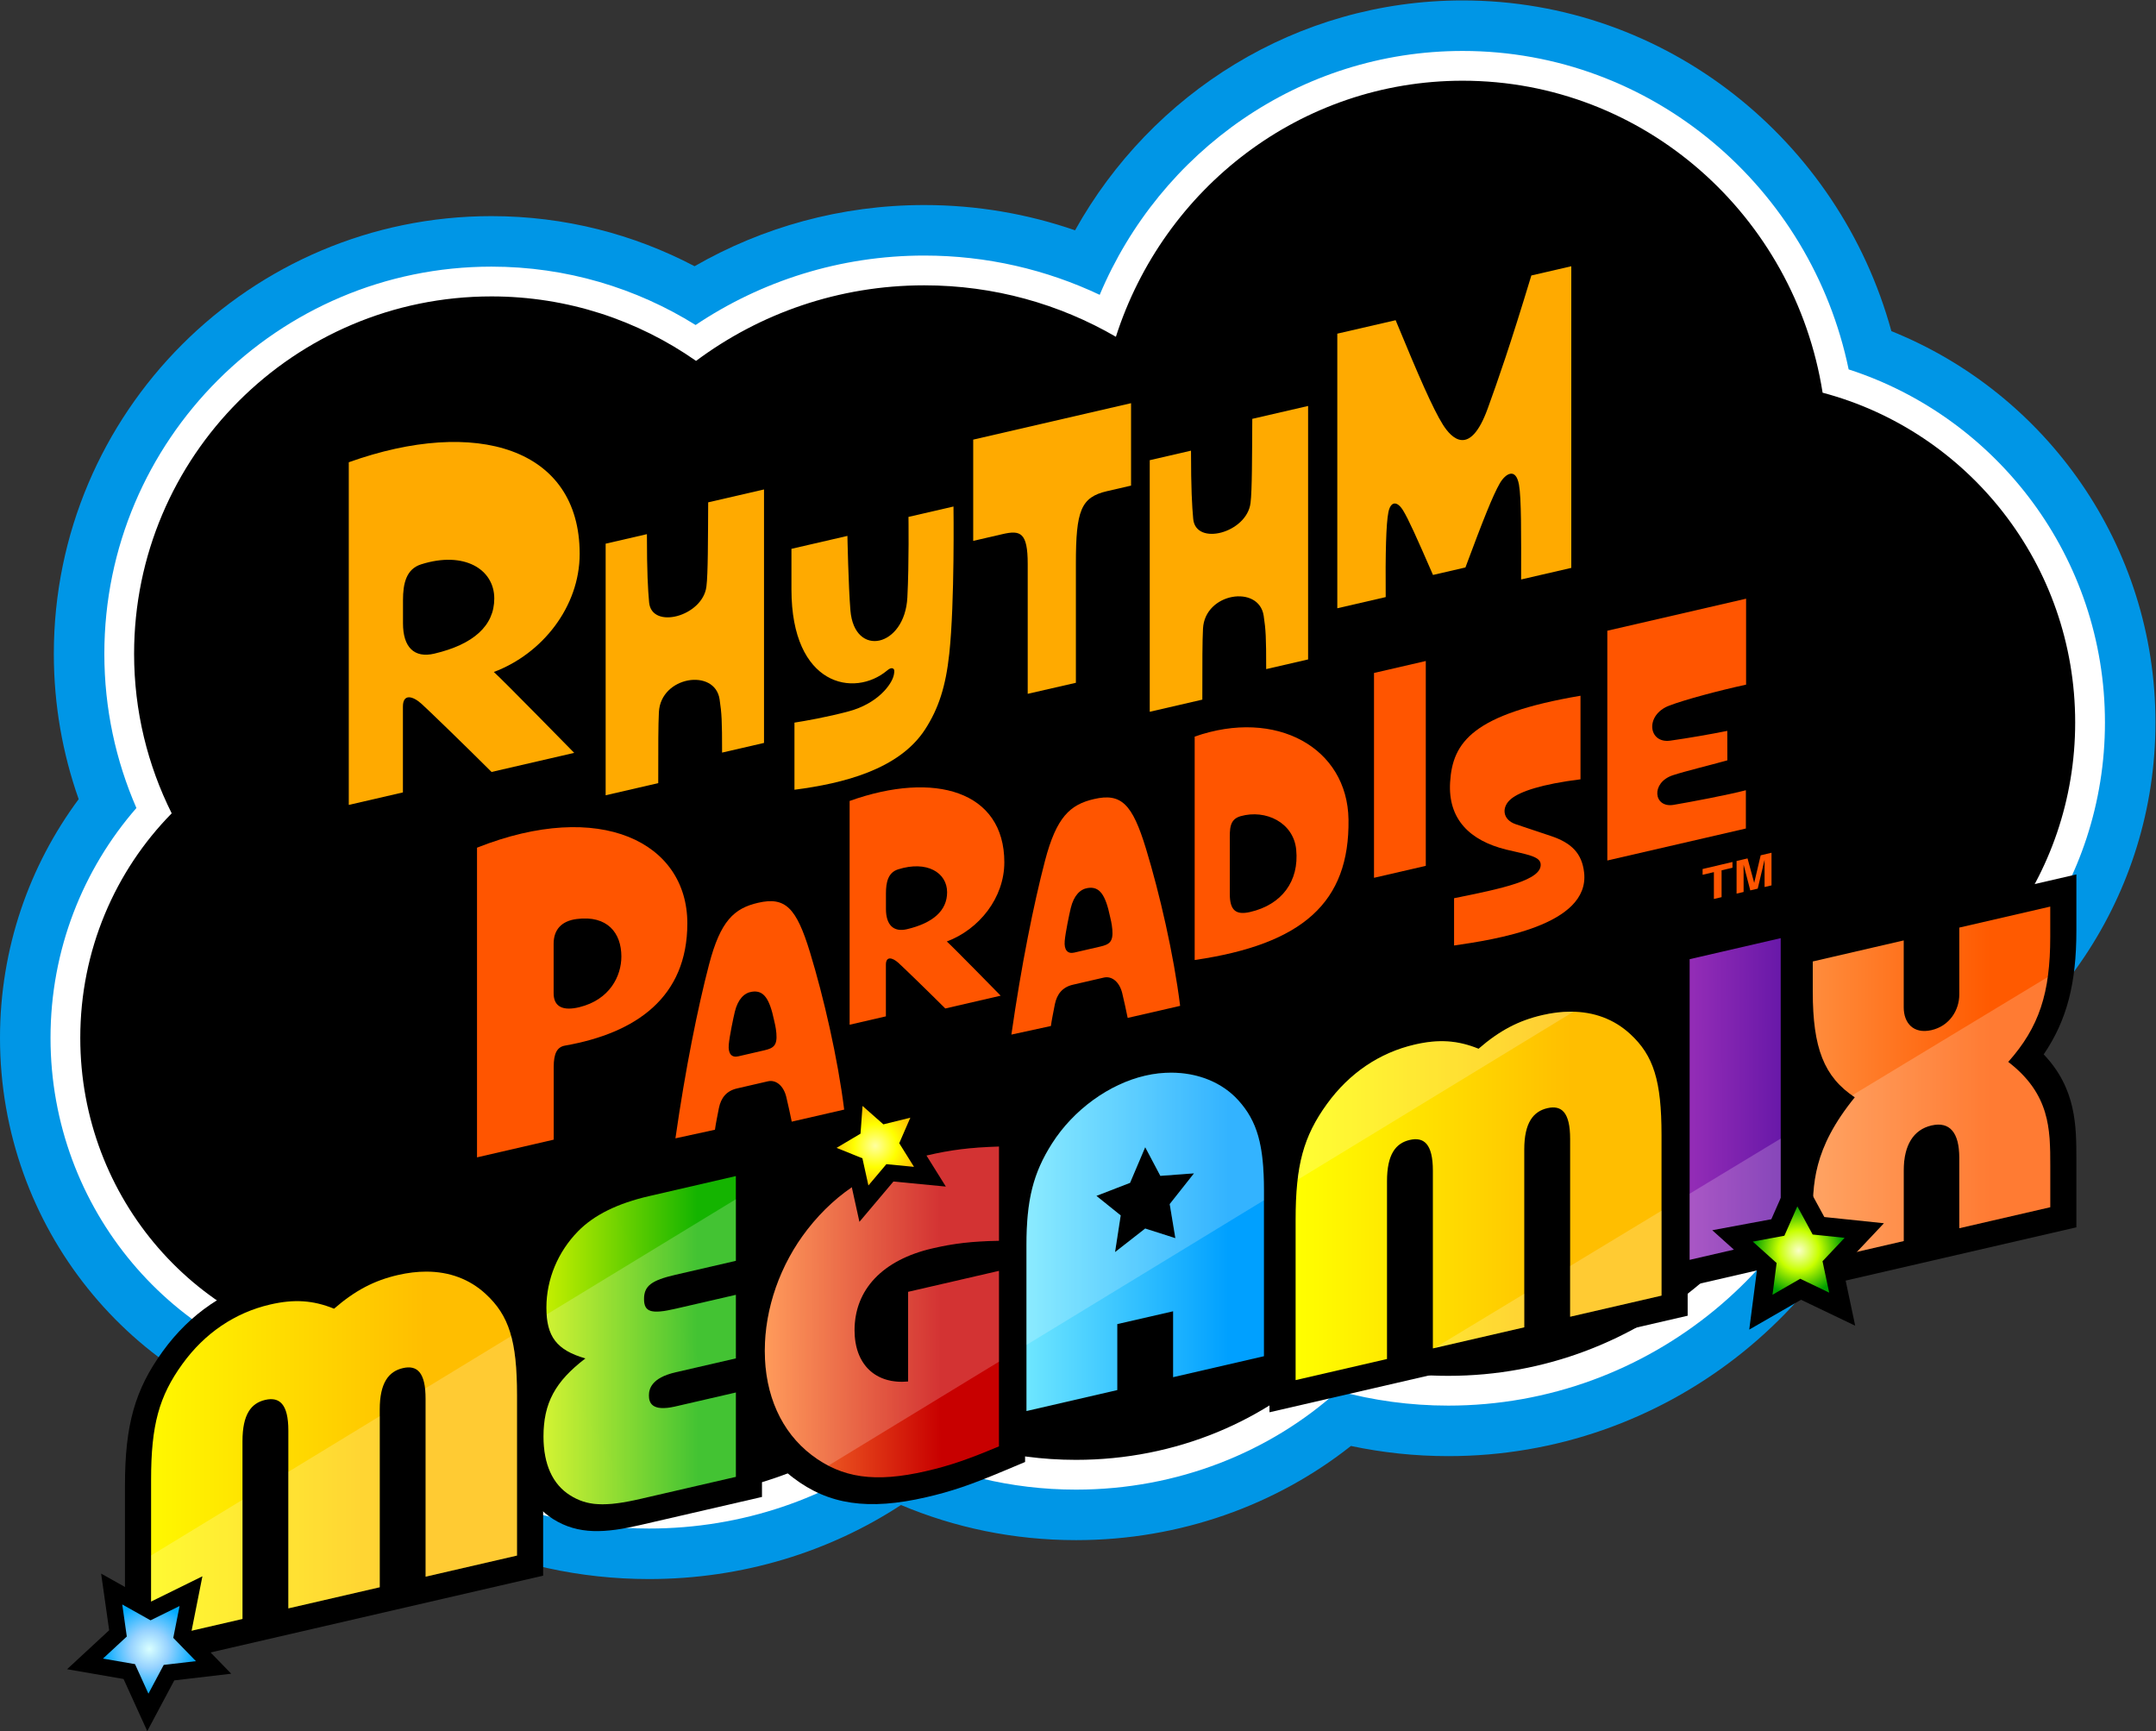 <?xml version="1.0" encoding="UTF-8" standalone="no"?>
<!-- Created with Inkscape (http://www.inkscape.org/) -->

<svg
   version="1.1"
   id="svg2"
   width="666.667"
   height="535.236"
   viewBox="0 0 666.667 535.236"
   sodipodi:docname="Rhythm Paradise Megamix Logo (Spain Trailer Version).ai"
   xmlns:inkscape="http://www.inkscape.org/namespaces/inkscape"
   xmlns:sodipodi="http://sodipodi.sourceforge.net/DTD/sodipodi-0.dtd"
   xmlns="http://www.w3.org/2000/svg"
   xmlns:svg="http://www.w3.org/2000/svg">
  <rect x="0" y="0" width="666.667" height="535.236" fill="#333333" stroke="none"/>
  <defs
     id="defs6">
    <clipPath
       clipPathUnits="userSpaceOnUse"
       id="clipPath16">
      <path
         d="M 0,401.427 H 500 V 0 H 0 Z"
         id="path14" />
    </clipPath>
    <linearGradient
       x1="0"
       y1="0"
       x2="1"
       y2="0"
       gradientUnits="userSpaceOnUse"
       gradientTransform="matrix(55.105,-2e-7,-0.017,-55.105,420.498,150.022)"
       spreadMethod="pad"
       id="linearGradient52">
      <stop
         style="stop-opacity:1;stop-color:#ff8c3c"
         offset="0"
         id="stop46" />
      <stop
         style="stop-opacity:1;stop-color:#ff5a00"
         offset="0.75"
         id="stop48" />
      <stop
         style="stop-opacity:1;stop-color:#ff5a00"
         offset="1"
         id="stop50" />
    </linearGradient>
    <clipPath
       clipPathUnits="userSpaceOnUse"
       id="clipPath62">
      <path
         d="M 0,401.427 H 500 V 0 H 0 Z"
         id="path60" />
    </clipPath>
    <clipPath
       clipPathUnits="userSpaceOnUse"
       id="clipPath70">
      <path
         d="M 62.218,206.828 H 554.636 V -125.996 H 62.218 Z"
         id="path68" />
    </clipPath>
    <clipPath
       clipPathUnits="userSpaceOnUse"
       id="clipPath74">
      <path
         d="m 420.507,108.798 v 9.629 c -0.026,8.362 -0.014,16.559 9.751,28.579 -7.153,4.732 -9.751,11.432 -9.751,24.503 v 7.009 l 21.098,4.882 v -15.53 c 0,-3.611 2.247,-6.247 6.444,-5.278 4.197,0.969 6.444,4.642 6.444,8.254 l 0.003,15.53 21.098,4.871 v -7.02 c 0,-13.071 -2.598,-20.971 -9.751,-29.006 9.752,-7.501 9.751,-15.708 9.751,-24.076 v -9.629 l -21.098,-4.871 v 16.384 c 0,5.843 -2.25,8.422 -6.447,7.453 -4.197,-0.968 -6.444,-4.586 -6.444,-10.429 v -16.384 z"
         id="path72" />
    </clipPath>
    <linearGradient
       x1="0"
       y1="0"
       x2="1"
       y2="0"
       gradientUnits="userSpaceOnUse"
       gradientTransform="matrix(36.482,8.423,0.081,-38.348,381.185,141.697)"
       spreadMethod="pad"
       id="linearGradient108">
      <stop
         style="stop-opacity:1;stop-color:#aa37be"
         offset="0"
         id="stop104" />
      <stop
         style="stop-opacity:1;stop-color:#5f14a5"
         offset="1"
         id="stop106" />
    </linearGradient>
    <clipPath
       clipPathUnits="userSpaceOnUse"
       id="clipPath118">
      <path
         d="M 0,401.427 H 500 V 0 H 0 Z"
         id="path116" />
    </clipPath>
    <clipPath
       clipPathUnits="userSpaceOnUse"
       id="clipPath126">
      <path
         d="M 62.218,206.828 H 554.636 V -125.996 H 62.218 Z"
         id="path124" />
    </clipPath>
    <clipPath
       clipPathUnits="userSpaceOnUse"
       id="clipPath130">
      <path
         d="m 391.947,179.049 21.124,4.877 v -69.735 l -21.124,-4.877 z"
         id="path128" />
    </clipPath>
    <linearGradient
       x1="0"
       y1="0"
       x2="1"
       y2="0"
       gradientUnits="userSpaceOnUse"
       gradientTransform="matrix(85.014,19.627,5.08e-5,-85.014,300.546,117.146)"
       spreadMethod="pad"
       id="linearGradient166">
      <stop
         style="stop-opacity:1;stop-color:#ffff00"
         offset="0"
         id="stop160" />
      <stop
         style="stop-opacity:1;stop-color:#ffbe00"
         offset="0.75"
         id="stop162" />
      <stop
         style="stop-opacity:1;stop-color:#ffbe00"
         offset="1"
         id="stop164" />
    </linearGradient>
    <clipPath
       clipPathUnits="userSpaceOnUse"
       id="clipPath176">
      <path
         d="M 0,401.427 H 500 V 0 H 0 Z"
         id="path174" />
    </clipPath>
    <clipPath
       clipPathUnits="userSpaceOnUse"
       id="clipPath184">
      <path
         d="M -16.948,292.322 H 554.636 V -125.996 H -16.948 Z"
         id="path182" />
    </clipPath>
    <clipPath
       clipPathUnits="userSpaceOnUse"
       id="clipPath188">
      <path
         d="m 378.142,161.709 c -5.179,4.758 -12.168,6.264 -20.352,4.374 -5.496,-1.269 -9.919,-3.566 -14.808,-7.813 -4.888,1.99 -9.285,2.251 -14.807,0.976 -8.16,-1.884 -15.173,-6.622 -20.352,-13.772 -5.447,-7.52 -7.282,-14.222 -7.282,-26.85 V 81.415 l 21.201,4.894 v 41.239 c 0,6.214 2.003,8.815 5.275,9.57 3.272,0.755 5.365,-0.899 5.365,-7.114 V 88.766 l 21.201,4.894 v 41.239 c 0,6.214 2.093,8.835 5.365,9.591 3.272,0.755 5.275,-0.92 5.275,-7.135 V 96.117 l 21.201,4.894 v 37.209 c 0,12.629 -1.835,18.484 -7.282,23.489"
         id="path186" />
    </clipPath>
    <linearGradient
       x1="0"
       y1="0"
       x2="1"
       y2="0"
       gradientUnits="userSpaceOnUse"
       gradientTransform="matrix(55.088,12.718,0,-55.088,238.108,109.954)"
       spreadMethod="pad"
       id="linearGradient228">
      <stop
         style="stop-opacity:1;stop-color:#6ee6ff"
         offset="0"
         id="stop222" />
      <stop
         style="stop-opacity:1;stop-color:#00a0ff"
         offset="0.85"
         id="stop224" />
      <stop
         style="stop-opacity:1;stop-color:#00a0ff"
         offset="1"
         id="stop226" />
    </linearGradient>
    <clipPath
       clipPathUnits="userSpaceOnUse"
       id="clipPath238">
      <path
         d="M 0,401.427 H 500 V 0 H 0 Z"
         id="path236" />
    </clipPath>
    <clipPath
       clipPathUnits="userSpaceOnUse"
       id="clipPath246">
      <path
         d="M -16.948,292.322 H 476.123 V -48.701 H -16.948 Z"
         id="path244" />
    </clipPath>
    <clipPath
       clipPathUnits="userSpaceOnUse"
       id="clipPath250">
      <path
         d="m 272.648,114.337 -6.996,2.238 -6.997,-5.468 1.311,8.512 -5.636,4.526 7.808,3.024 3.514,8.265 3.513,-6.643 7.808,0.582 -5.636,-7.129 z m 14.622,31.958 c -4.984,5.526 -13.256,7.663 -21.618,5.733 -8.363,-1.931 -16.622,-7.894 -21.601,-15.711 -4.363,-6.851 -5.943,-13.071 -5.943,-23.648 v -38.43 l 21.073,4.865 v 15.304 l 12.942,2.969 V 82.092 l 21.072,4.865 v 38.43 c 0,10.577 -1.569,16.078 -5.925,20.908"
         id="path248" />
    </clipPath>
    <linearGradient
       x1="0"
       y1="0"
       x2="1"
       y2="0"
       gradientUnits="userSpaceOnUse"
       gradientTransform="matrix(54.389,12.557,0.12,-57.171,177.411,88.253)"
       spreadMethod="pad"
       id="linearGradient286">
      <stop
         style="stop-opacity:1;stop-color:#ff8232"
         offset="0"
         id="stop280" />
      <stop
         style="stop-opacity:1;stop-color:#c80000"
         offset="0.75"
         id="stop282" />
      <stop
         style="stop-opacity:1;stop-color:#c80000"
         offset="1"
         id="stop284" />
    </linearGradient>
    <clipPath
       clipPathUnits="userSpaceOnUse"
       id="clipPath296">
      <path
         d="M 0,401.427 H 500 V 0 H 0 Z"
         id="path294" />
    </clipPath>
    <clipPath
       clipPathUnits="userSpaceOnUse"
       id="clipPath304">
      <path
         d="M -16.948,292.322 H 476.123 V -48.701 H -16.948 Z"
         id="path302" />
    </clipPath>
    <clipPath
       clipPathUnits="userSpaceOnUse"
       id="clipPath308">
      <path
         d="m 231.727,66.045 c -7.05,-2.961 -11.235,-4.434 -16.905,-5.743 -11.843,-2.734 -19.527,-1.612 -26.553,3.748 -6.997,5.339 -10.858,13.889 -10.858,24.157 0,9.829 3.556,20.041 9.932,28.203 6.952,8.901 15.794,14.37 27.814,17.145 5.273,1.217 9.7,1.822 16.57,2.03 v -21.851 c -6.459,-0.13 -10.488,-0.623 -15.438,-1.766 -11.527,-2.661 -18.063,-9.528 -18.063,-18.994 0,-7.957 4.889,-12.581 12.428,-11.884 v 20.796 l 21.073,4.865 z"
         id="path306" />
    </clipPath>
    <linearGradient
       x1="0"
       y1="0"
       x2="1"
       y2="0"
       gradientUnits="userSpaceOnUse"
       gradientTransform="matrix(44.721,10.325,0.099,-47.009,126.048,83.55)"
       spreadMethod="pad"
       id="linearGradient344">
      <stop
         style="stop-opacity:1;stop-color:#c8f000"
         offset="0"
         id="stop338" />
      <stop
         style="stop-opacity:1;stop-color:#14b400"
         offset="0.8"
         id="stop340" />
      <stop
         style="stop-opacity:1;stop-color:#14b400"
         offset="1"
         id="stop342" />
    </linearGradient>
    <clipPath
       clipPathUnits="userSpaceOnUse"
       id="clipPath354">
      <path
         d="M 0,401.427 H 500 V 0 H 0 Z"
         id="path352" />
    </clipPath>
    <clipPath
       clipPathUnits="userSpaceOnUse"
       id="clipPath362">
      <path
         d="M -16.948,292.322 H 476.123 V -48.701 H -16.948 Z"
         id="path360" />
    </clipPath>
    <clipPath
       clipPathUnits="userSpaceOnUse"
       id="clipPath366">
      <path
         d="m 148.542,53.861 c -8.259,-1.906 -12.358,-1.633 -16.287,0.832 -4.101,2.573 -6.175,7.254 -6.175,13.635 0,7.719 2.676,12.737 9.726,18.117 -6.664,1.927 -9.057,5.04 -9.057,11.807 0,6.587 2.689,12.929 7.333,17.678 3.664,3.747 9.134,6.487 16.596,8.188 l 20.018,4.621 v -19.657 l -14.049,-3.243 c -5.558,-1.283 -7.256,-2.584 -7.256,-5.62 0,-3.037 1.698,-3.553 7.256,-2.27 l 14.049,3.243 -0.001,-14.737 -14.048,-3.243 c -5.558,-1.283 -6.124,-3.89 -6.124,-5.357 0,-1.569 0.566,-3.845 6.124,-2.562 l 14.049,3.244 V 58.976 Z"
         id="path364" />
    </clipPath>
    <linearGradient
       x1="0"
       y1="0"
       x2="1"
       y2="0"
       gradientUnits="userSpaceOnUse"
       gradientTransform="matrix(94.7,21.863,5.66e-5,-94.7,27.308,55.064)"
       spreadMethod="pad"
       id="linearGradient402">
      <stop
         style="stop-opacity:1;stop-color:#ffff00"
         offset="0"
         id="stop396" />
      <stop
         style="stop-opacity:1;stop-color:#ffbe00"
         offset="0.75"
         id="stop398" />
      <stop
         style="stop-opacity:1;stop-color:#ffbe00"
         offset="1"
         id="stop400" />
    </linearGradient>
    <clipPath
       clipPathUnits="userSpaceOnUse"
       id="clipPath412">
      <path
         d="M 0,401.427 H 500 V 0 H 0 Z"
         id="path410" />
    </clipPath>
    <clipPath
       clipPathUnits="userSpaceOnUse"
       id="clipPath420">
      <path
         d="M -16.948,292.322 H 476.123 V -48.701 H -16.948 Z"
         id="path418" />
    </clipPath>
    <clipPath
       clipPathUnits="userSpaceOnUse"
       id="clipPath424">
      <path
         d="m 112.649,101.415 c -5.179,4.758 -12.168,6.264 -20.352,4.374 -5.496,-1.269 -9.919,-3.566 -14.808,-7.813 -4.888,1.99 -9.285,2.251 -14.807,0.976 C 54.522,97.068 47.508,92.33 42.329,85.18 36.882,77.661 35.048,70.958 35.048,58.33 V 21.121 l 21.201,4.895 v 41.238 c 0,6.215 2.003,8.815 5.275,9.57 3.271,0.755 5.364,-0.899 5.364,-7.114 V 28.472 l 21.202,4.895 v 41.238 c 0,6.215 2.093,8.836 5.365,9.591 3.271,0.755 5.274,-0.92 5.274,-7.135 V 35.823 l 21.202,4.895 v 37.209 c 0,12.628 -1.835,18.483 -7.282,23.488"
         id="path422" />
    </clipPath>
    <radialGradient
       fx="0"
       fy="0"
       cx="0"
       cy="0"
       r="1"
       gradientUnits="userSpaceOnUse"
       gradientTransform="matrix(10.455,0,0,-10.455,417.239,111.469)"
       spreadMethod="pad"
       id="radialGradient460">
      <stop
         style="stop-opacity:1;stop-color:#faffc8"
         offset="0"
         id="stop454" />
      <stop
         style="stop-opacity:1;stop-color:#c8ff00"
         offset="0.45"
         id="stop456" />
      <stop
         style="stop-opacity:1;stop-color:#00a000"
         offset="1"
         id="stop458" />
    </radialGradient>
    <clipPath
       clipPathUnits="userSpaceOnUse"
       id="clipPath470">
      <path
         d="M 0,401.427 H 500 V 0 H 0 Z"
         id="path468" />
    </clipPath>
    <radialGradient
       fx="0"
       fy="0"
       cx="0"
       cy="0"
       r="1"
       gradientUnits="userSpaceOnUse"
       gradientTransform="matrix(9.104,0,0,-9.104,203.038,135.761)"
       spreadMethod="pad"
       id="radialGradient494">
      <stop
         style="stop-opacity:1;stop-color:#ffffa0"
         offset="0"
         id="stop488" />
      <stop
         style="stop-opacity:1;stop-color:#ffff00"
         offset="0.55"
         id="stop490" />
      <stop
         style="stop-opacity:1;stop-color:#ffc800"
         offset="1"
         id="stop492" />
    </radialGradient>
    <clipPath
       clipPathUnits="userSpaceOnUse"
       id="clipPath504">
      <path
         d="M 0,401.427 H 500 V 0 H 0 Z"
         id="path502" />
    </clipPath>
    <radialGradient
       fx="0"
       fy="0"
       cx="0"
       cy="0"
       r="1"
       gradientUnits="userSpaceOnUse"
       gradientTransform="matrix(10.564,0,0,-10.564,34.662,19.034)"
       spreadMethod="pad"
       id="radialGradient528">
      <stop
         style="stop-opacity:1;stop-color:#d9ffff"
         offset="0"
         id="stop522" />
      <stop
         style="stop-opacity:1;stop-color:#96d2ff"
         offset="0.42"
         id="stop524" />
      <stop
         style="stop-opacity:1;stop-color:#00aaff"
         offset="1"
         id="stop526" />
    </radialGradient>
    <clipPath
       clipPathUnits="userSpaceOnUse"
       id="clipPath538">
      <path
         d="M 0,401.427 H 500 V 0 H 0 Z"
         id="path536" />
    </clipPath>
  </defs>
  <sodipodi:namedview
     id="namedview4"
     pagecolor="#ffffff"
     bordercolor="#000000"
     borderopacity="0.25"
     inkscape:showpageshadow="2"
     inkscape:pageopacity="0.0"
     inkscape:pagecheckerboard="0"
     inkscape:deskcolor="#d1d1d1" />
  <g
     id="g8"
     inkscape:groupmode="layer"
     inkscape:label="Rhythm Paradise Megamix Logo (Spain Trailer Version)"
     transform="matrix(1.333,0,0,-1.333,0,535.236)">
    <g
       id="g10">
      <g
         id="g12"
         clip-path="url(#clipPath16)">
        <g
           id="g18"
           transform="translate(500,233.956)">
          <path
             d="m 0,0 c 0,41.098 -25.398,76.348 -61.259,90.766 -12.108,44.184 -52.11,76.706 -99.462,76.706 -38.513,0 -72.161,-21.515 -89.898,-53.318 -10.97,3.793 -22.738,5.86 -34.98,5.86 -19.38,0 -37.575,-5.166 -53.285,-14.191 -14.09,7.414 -30.12,11.619 -47.117,11.619 -55.975,0 -101.514,-45.539 -101.514,-101.514 0,-11.816 2.036,-23.164 5.765,-33.72 C -493.202,-33.22 -500,-52.4 -500,-73.163 c 0,-43.993 30.508,-80.88 71.167,-90.004 18.444,-21.604 47.162,-35.518 79.366,-35.518 21.785,0 41.974,6.368 58.468,17.175 12.392,-5.234 26.136,-8.15 40.596,-8.15 24.282,0 46.543,8.226 63.776,21.846 7.292,-1.542 14.848,-2.359 22.593,-2.359 50.242,0 92.651,34.146 105.259,80.448 C -24.231,-74.703 0,-40.142 0,0"
             style="fill:#0096e6;fill-opacity:1;fill-rule:nonzero;stroke:none"
             id="path20" />
        </g>
        <g
           id="g22"
           transform="translate(488.283,233.956)">
          <path
             d="m 0,0 c 0,38.263 -25.005,70.756 -59.454,81.889 -8.709,42.132 -45.55,73.865 -89.55,73.865 -37.737,0 -70.208,-23.342 -84.182,-56.567 -12.355,5.838 -26.15,9.109 -40.696,9.109 -19.609,0 -37.855,-5.939 -53.044,-16.108 -13.757,8.574 -29.987,13.537 -47.357,13.537 -49.515,0 -89.797,-40.282 -89.797,-89.797 0,-12.707 2.658,-24.803 7.439,-35.769 -12.383,-14.207 -19.925,-32.881 -19.925,-53.322 0,-39.781 28.52,-72.89 65.838,-79.312 16.095,-20.835 42.804,-34.493 72.978,-34.493 21.792,0 41.775,7.126 57.261,18.931 12.419,-6.31 26.665,-9.906 41.803,-9.906 23.611,0 45.046,8.748 60.763,22.911 8.163,-2.227 16.747,-3.424 25.606,-3.424 46.845,0 86.065,33.256 95.301,77.398 C -23.832,-69.207 0,-37.354 0,0"
             style="fill:#ffffff;fill-opacity:1;fill-rule:nonzero;stroke:none"
             id="path24" />
        </g>
        <g
           id="g26"
           transform="translate(481.378,233.956)">
          <path
             d="m 0,0 c 0,36.698 -24.867,67.55 -58.587,76.486 -6.467,41.02 -41.387,72.363 -83.512,72.363 -37.556,0 -69.378,-24.919 -80.425,-59.391 -13.071,7.586 -28.254,11.933 -44.453,11.933 -19.84,0 -38.157,-6.517 -52.934,-17.526 -13.448,9.414 -29.806,14.955 -47.467,14.955 -45.78,0 -82.892,-37.112 -82.892,-82.892 0,-13.304 3.152,-25.866 8.722,-37.008 -13.099,-13.316 -21.207,-31.734 -21.207,-52.084 0,-37.371 27.345,-68.21 62.745,-72.91 14.58,-20.432 40.098,-33.989 69.165,-33.989 21.911,0 41.8,7.712 56.518,20.253 12.338,-7.106 26.915,-11.227 42.546,-11.227 23.305,0 44.281,9.139 58.949,23.723 8.649,-2.749 17.861,-4.236 27.421,-4.236 44.953,0 82.24,32.793 89.262,75.76 C -23.677,-66.042 0,-35.807 0,0"
             style="fill:#000000;fill-opacity:1;fill-rule:nonzero;stroke:none"
             id="path28" />
        </g>
        <g
           id="g30"
           transform="translate(481.655,198.707)">
          <path
             d="M 0,0 -67.209,-15.53 V -97.37 L 0,-81.853 v 15.693 c 0,7.778 -0.001,16.459 -7.58,24.421 5.39,7.907 7.58,16.488 7.58,28.658 z"
             style="fill:#000000;fill-opacity:1;fill-rule:nonzero;stroke:none"
             id="path32" />
        </g>
      </g>
    </g>
    <g
       id="g34">
      <g
         id="g36">
        <g
           id="g42">
          <g
             id="g44">
            <path
               d="m 454.495,186.376 -10e-4,-15.53 c 0,-3.612 -2.248,-7.285 -6.445,-8.254 v 0 c -4.197,-0.968 -6.444,1.667 -6.444,5.279 v 0 15.529 l -21.098,-4.882 v -7.009 c 0,-13.07 2.598,-19.772 9.751,-24.503 v 0 c -9.765,-12.02 -9.777,-20.218 -9.751,-28.58 v 0 -9.629 l 21.098,4.871 v 16.385 c 0,5.842 2.247,9.46 6.444,10.43 v 0 c 4.197,0.968 6.446,-1.611 6.446,-7.454 v 0 -16.384 l 21.099,4.87 v 9.629 c 0,8.369 0.001,16.577 -9.751,24.077 v 0 c 7.153,8.034 9.751,15.936 9.751,29.006 v 0 7.02 z"
               style="fill:url(#linearGradient52);stroke:none"
               id="path54" />
          </g>
        </g>
      </g>
    </g>
    <g
       id="g56">
      <g
         id="g58"
         clip-path="url(#clipPath62)">
        <g
           id="g64">
          <g
             id="g66" />
          <g
             id="g86">
            <g
               clip-path="url(#clipPath70)"
               opacity="0.2"
               id="g84">
              <g
                 id="g82">
                <g
                   clip-path="url(#clipPath74)"
                   id="g80">
                  <g
                     transform="translate(89.106,-125.996)"
                     id="g78">
                    <path
                       d="M 0,0 -26.888,51.168 438.668,332.824 465.53,281.63 Z"
                       style="fill:#ffffff;fill-opacity:1;fill-rule:nonzero;stroke:none"
                       id="path76" />
                  </g>
                </g>
              </g>
            </g>
          </g>
        </g>
        <g
           id="g88"
           transform="translate(385.886,183.711)">
          <path
             d="m 0,0 v -81.857 l 33.246,7.675 V 7.675 Z"
             style="fill:#000000;fill-opacity:1;fill-rule:nonzero;stroke:none"
             id="path90" />
        </g>
      </g>
    </g>
    <g
       id="g92">
      <g
         id="g94">
        <g
           id="g100">
          <g
             id="g102">
            <path
               d="m 391.946,179.049 v -69.735 l 21.124,4.877 v 69.735 z"
               style="fill:url(#linearGradient108);stroke:none"
               id="path110" />
          </g>
        </g>
      </g>
    </g>
    <g
       id="g112">
      <g
         id="g114"
         clip-path="url(#clipPath118)">
        <g
           id="g120">
          <g
             id="g122" />
          <g
             id="g142">
            <g
               clip-path="url(#clipPath126)"
               opacity="0.2"
               id="g140">
              <g
                 id="g138">
                <g
                   clip-path="url(#clipPath130)"
                   id="g136">
                  <g
                     transform="translate(89.106,-125.996)"
                     id="g134">
                    <path
                       d="M 0,0 -26.888,51.168 438.668,332.824 465.53,281.63 Z"
                       style="fill:#ffffff;fill-opacity:1;fill-rule:nonzero;stroke:none"
                       id="path132" />
                  </g>
                </g>
              </g>
            </g>
          </g>
        </g>
        <g
           id="g144"
           transform="translate(382.715,166.742)">
          <path
             d="m 0,0 c -6.348,5.833 -14.967,7.701 -24.925,5.402 -5.437,-1.255 -10.132,-3.425 -14.808,-6.891 -4.675,1.307 -9.37,1.309 -14.807,0.054 -9.958,-2.299 -18.577,-8.147 -24.926,-16.911 -6.474,-8.939 -8.769,-17.096 -8.769,-31.171 V -92.788 L 8.77,-70.392 v 43.27 C 8.77,-13.046 6.475,-5.948 0,0"
             style="fill:#000000;fill-opacity:1;fill-rule:nonzero;stroke:none"
             id="path146" />
        </g>
      </g>
    </g>
    <g
       id="g148">
      <g
         id="g150">
        <g
           id="g156">
          <g
             id="g158">
            <path
               d="m 357.79,166.083 c -5.496,-1.269 -9.919,-3.566 -14.807,-7.813 v 0 c -4.889,1.989 -9.286,2.25 -14.808,0.976 v 0 c -8.16,-1.884 -15.173,-6.622 -20.353,-13.772 v 0 c -5.446,-7.519 -7.28,-14.222 -7.28,-26.85 v 0 -37.209 l 21.2,4.894 v 41.239 c 0,6.214 2.003,8.815 5.275,9.57 v 0 c 3.271,0.755 5.365,-0.899 5.365,-7.114 v 0 -41.238 l 21.201,4.894 v 41.239 c 0,6.215 2.093,8.835 5.365,9.591 v 0 c 3.271,0.755 5.275,-0.92 5.275,-7.135 v 0 -41.239 l 21.201,4.896 v 37.208 c 0,12.629 -1.835,18.484 -7.282,23.488 v 0 c -3.729,3.427 -8.397,5.167 -13.774,5.167 v 0 c -2.09,0 -4.287,-0.263 -6.578,-0.792"
               style="fill:url(#linearGradient166);stroke:none"
               id="path168" />
          </g>
        </g>
      </g>
    </g>
    <g
       id="g170">
      <g
         id="g172"
         clip-path="url(#clipPath176)">
        <g
           id="g178">
          <g
             id="g180" />
          <g
             id="g204">
            <g
               clip-path="url(#clipPath184)"
               opacity="0.2"
               id="g202">
              <g
                 id="g200">
                <g
                   clip-path="url(#clipPath188)"
                   id="g198">
                  <g
                     transform="translate(11.098,-48.701)"
                     id="g192">
                    <path
                       d="M 0,0 -28.045,57.775 436.98,341.023 465.025,283.248 Z"
                       style="fill:#ffffff;fill-opacity:1;fill-rule:nonzero;stroke:none"
                       id="path190" />
                  </g>
                  <g
                     transform="translate(89.106,-125.996)"
                     id="g196">
                    <path
                       d="M 0,0 -26.888,51.168 438.668,332.824 465.53,281.63 Z"
                       style="fill:#ffffff;fill-opacity:1;fill-rule:nonzero;stroke:none"
                       id="path194" />
                  </g>
                </g>
              </g>
            </g>
          </g>
        </g>
        <g
           id="g206"
           transform="translate(292.127,151.041)">
          <path
             d="M 0,0 C -6.058,6.718 -16.203,9.419 -26.476,7.048 -36.735,4.679 -46.873,-2.704 -52.932,-12.22 -58.143,-20.4 -60.08,-27.867 -60.08,-39.771 v -44.491 l 67.209,15.516 v 44.492 C 7.129,-12.336 5.197,-5.763 0,0"
             style="fill:#000000;fill-opacity:1;fill-rule:nonzero;stroke:none"
             id="path208" />
        </g>
      </g>
    </g>
    <g
       id="g210">
      <g
         id="g212">
        <g
           id="g218">
          <g
             id="g220">
            <path
               d="m 265.651,152.028 c -8.362,-1.93 -16.621,-7.894 -21.6,-15.711 v 0 c -4.363,-6.851 -5.943,-13.07 -5.943,-23.648 v 0 -38.43 l 21.072,4.865 v 15.304 l 12.942,2.968 V 82.092 l 21.074,4.865 v 38.43 c 0,10.578 -1.57,16.078 -5.926,20.908 v 0 c -3.777,4.188 -9.442,6.429 -15.604,6.429 v 0 c -1.97,0 -3.989,-0.228 -6.015,-0.696 m -5.684,-32.41 -5.637,4.527 7.808,3.023 3.513,8.266 3.514,-6.643 7.807,0.581 -5.636,-7.129 1.313,-7.905 -6.998,2.236 -6.996,-5.467 z"
               style="fill:url(#linearGradient228);stroke:none"
               id="path230" />
          </g>
        </g>
      </g>
    </g>
    <g
       id="g232">
      <g
         id="g234"
         clip-path="url(#clipPath238)">
        <g
           id="g240">
          <g
             id="g242" />
          <g
             id="g262">
            <g
               clip-path="url(#clipPath246)"
               opacity="0.2"
               id="g260">
              <g
                 id="g258">
                <g
                   clip-path="url(#clipPath250)"
                   id="g256">
                  <g
                     transform="translate(11.098,-48.701)"
                     id="g254">
                    <path
                       d="M 0,0 -28.045,57.775 436.98,341.023 465.025,283.248 Z"
                       style="fill:#ffffff;fill-opacity:1;fill-rule:nonzero;stroke:none"
                       id="path252" />
                  </g>
                </g>
              </g>
            </g>
          </g>
        </g>
        <g
           id="g264"
           transform="translate(232.919,141.803)">
          <path
             d="m 0,0 c -6.958,-0.211 -11.772,-0.804 -17.762,-2.187 -13.586,-3.136 -24.119,-9.69 -32.202,-20.038 -7.375,-9.441 -11.605,-21.386 -11.605,-32.77 0,-11.862 4.492,-21.82 12.647,-28.043 8.209,-6.264 17.428,-7.617 30.825,-4.524 5.86,1.353 10.241,2.837 18.031,6.109 l 4.935,2.072 V 0.148 Z"
             style="fill:#000000;fill-opacity:1;fill-rule:nonzero;stroke:none"
             id="path266" />
        </g>
      </g>
    </g>
    <g
       id="g268">
      <g
         id="g270">
        <g
           id="g276">
          <g
             id="g278">
            <path
               d="m 215.157,133.555 c -12.02,-2.775 -20.861,-8.244 -27.814,-17.144 v 0 c -6.376,-8.163 -9.932,-18.375 -9.932,-28.204 v 0 c 0,-10.268 3.861,-18.818 10.858,-24.157 v 0 c 7.026,-5.36 14.71,-6.482 26.553,-3.748 v 0 c 5.67,1.309 9.855,2.782 16.905,5.743 v 0 40.706 l -21.073,-4.865 V 81.09 c -7.539,-0.697 -12.427,3.927 -12.427,11.884 v 0 c 0,9.466 6.535,16.333 18.062,18.994 v 0 c 4.95,1.143 8.979,1.635 15.438,1.766 v 0 21.851 c -6.87,-0.208 -11.296,-0.813 -16.57,-2.03"
               style="fill:url(#linearGradient286);stroke:none"
               id="path288" />
          </g>
        </g>
      </g>
    </g>
    <g
       id="g290">
      <g
         id="g292"
         clip-path="url(#clipPath296)">
        <g
           id="g298">
          <g
             id="g300" />
          <g
             id="g320">
            <g
               clip-path="url(#clipPath304)"
               opacity="0.2"
               id="g318">
              <g
                 id="g316">
                <g
                   clip-path="url(#clipPath308)"
                   id="g314">
                  <g
                     transform="translate(11.098,-48.701)"
                     id="g312">
                    <path
                       d="M 0,0 -28.045,57.775 436.98,341.023 465.025,283.248 Z"
                       style="fill:#ffffff;fill-opacity:1;fill-rule:nonzero;stroke:none"
                       id="path310" />
                  </g>
                </g>
              </g>
            </g>
          </g>
        </g>
        <g
           id="g322"
           transform="translate(150.695,130.183)">
          <path
             d="m 0,0 c -8.871,-2.001 -15.528,-5.412 -20.375,-10.37 -6.122,-6.259 -9.632,-14.628 -9.632,-22.96 0,-5.828 1.539,-9.942 4.958,-12.798 -3.847,-4.977 -5.627,-10.506 -5.627,-17.127 0,-8.207 2.866,-14.343 8.289,-17.746 5.872,-3.685 12.095,-3.26 20.234,-1.381 l 28.214,6.513 V 6.017 Z"
             style="fill:#000000;fill-opacity:1;fill-rule:nonzero;stroke:none"
             id="path324" />
        </g>
      </g>
    </g>
    <g
       id="g326">
      <g
         id="g328">
        <g
           id="g334">
          <g
             id="g336">
            <path
               d="m 150.678,124.117 c -7.462,-1.7 -12.932,-4.439 -16.596,-8.186 v 0 c -4.644,-4.749 -7.333,-11.093 -7.333,-17.679 v 0 c 0,-6.767 2.393,-9.88 9.056,-11.807 v 0 c -7.049,-5.38 -9.725,-10.399 -9.725,-18.117 v 0 c 0,-6.381 2.074,-11.062 6.175,-13.635 v 0 c 3.929,-2.465 8.028,-2.738 16.287,-0.832 v 0 l 22.154,5.115 v 19.561 l -14.049,-3.244 c -5.558,-1.282 -6.124,0.993 -6.124,2.562 v 0 c 0,1.467 0.566,4.074 6.124,5.357 v 0 l 14.049,3.244 v 14.736 l -14.049,-3.243 c -5.558,-1.284 -7.256,-0.767 -7.256,2.27 v 0 c 0,3.035 1.698,4.337 7.256,5.62 v 0 l 14.049,3.243 v 19.657 z"
               style="fill:url(#linearGradient344);stroke:none"
               id="path346" />
          </g>
        </g>
      </g>
    </g>
    <g
       id="g348">
      <g
         id="g350"
         clip-path="url(#clipPath354)">
        <g
           id="g356">
          <g
             id="g358" />
          <g
             id="g378">
            <g
               clip-path="url(#clipPath362)"
               opacity="0.2"
               id="g376">
              <g
                 id="g374">
                <g
                   clip-path="url(#clipPath366)"
                   id="g372">
                  <g
                     transform="translate(11.098,-48.701)"
                     id="g370">
                    <path
                       d="M 0,0 -28.045,57.775 436.98,341.023 465.025,283.248 Z"
                       style="fill:#ffffff;fill-opacity:1;fill-rule:nonzero;stroke:none"
                       id="path368" />
                  </g>
                </g>
              </g>
            </g>
          </g>
        </g>
        <g
           id="g380"
           transform="translate(117.222,106.448)">
          <path
             d="m 0,0 c -6.348,5.833 -14.967,7.701 -24.925,5.402 -5.438,-1.255 -10.133,-3.426 -14.807,-6.89 -4.675,1.306 -9.37,1.308 -14.808,0.053 -9.958,-2.299 -18.577,-8.147 -24.925,-16.911 -6.475,-8.938 -8.77,-17.095 -8.77,-31.171 v -43.27 L 8.77,-70.391 v 43.269 C 8.77,-13.046 6.475,-5.948 0,0"
             style="fill:#000000;fill-opacity:1;fill-rule:nonzero;stroke:none"
             id="path382" />
        </g>
      </g>
    </g>
    <g
       id="g384">
      <g
         id="g386">
        <g
           id="g392">
          <g
             id="g394">
            <path
               d="m 92.297,105.79 c -5.496,-1.269 -9.919,-3.567 -14.808,-7.814 v 0 c -4.889,1.99 -9.285,2.251 -14.808,0.976 v 0 C 54.522,97.069 47.508,92.33 42.33,85.18 v 0 C 36.882,77.661 35.048,70.959 35.048,58.33 v 0 -37.209 l 21.201,4.894 v 41.239 c 0,6.215 2.003,8.815 5.275,9.57 v 0 c 3.272,0.755 5.365,-0.899 5.365,-7.114 v 0 -41.239 l 21.201,4.896 v 41.238 c 0,6.215 2.093,8.836 5.364,9.591 v 0 c 3.273,0.755 5.275,-0.92 5.275,-7.134 v 0 -41.239 l 21.201,4.895 v 37.208 c 0,12.629 -1.834,18.484 -7.281,23.489 v 0 c -3.729,3.426 -8.398,5.166 -13.775,5.166 v 0 c -2.09,0 -4.286,-0.263 -6.577,-0.791"
               style="fill:url(#linearGradient402);stroke:none"
               id="path404" />
          </g>
        </g>
      </g>
    </g>
    <g
       id="g406">
      <g
         id="g408"
         clip-path="url(#clipPath412)">
        <g
           id="g414">
          <g
             id="g416" />
          <g
             id="g436">
            <g
               clip-path="url(#clipPath420)"
               opacity="0.2"
               id="g434">
              <g
                 id="g432">
                <g
                   clip-path="url(#clipPath424)"
                   id="g430">
                  <g
                     transform="translate(11.098,-48.701)"
                     id="g428">
                    <path
                       d="M 0,0 -28.045,57.775 436.98,341.023 465.025,283.248 Z"
                       style="fill:#ffffff;fill-opacity:1;fill-rule:nonzero;stroke:none"
                       id="path426" />
                  </g>
                </g>
              </g>
            </g>
          </g>
        </g>
        <g
           id="g438"
           transform="translate(437.013,117.8)">
          <path
             d="m 0,0 -13.826,1.441 -6.659,12.252 -5.634,-12.766 -13.702,-2.549 10.36,-9.299 -1.781,-13.748 12.013,6.92 12.565,-6.018 -2.89,13.637 z"
             style="fill:#000000;fill-opacity:1;fill-rule:nonzero;stroke:none"
             id="path440" />
        </g>
      </g>
    </g>
    <g
       id="g442">
      <g
         id="g444">
        <g
           id="g450">
          <g
             id="g452">
            <path
               d="m 413.92,114.903 -7.333,-1.363 5.532,-4.966 -0.952,-7.359 6.432,3.705 6.716,-3.216 -1.544,7.282 5.121,5.428 -7.411,0.773 -3.551,6.535 z"
               style="fill:url(#radialGradient460);stroke:none"
               id="path462" />
          </g>
        </g>
      </g>
    </g>
    <g
       id="g464">
      <g
         id="g466"
         clip-path="url(#clipPath470)">
        <g
           id="g472"
           transform="translate(212.929,136.684)">
          <path
             d="m 0,0 4.868,11.194 -11.846,-2.925 -9.15,8.081 -0.878,-12.176 -10.518,-6.233 11.328,-4.57 2.629,-11.926 7.888,9.348 12.159,-1.172 z"
             style="fill:#000000;fill-opacity:1;fill-rule:nonzero;stroke:none"
             id="path474" />
        </g>
      </g>
    </g>
    <g
       id="g476">
      <g
         id="g478">
        <g
           id="g484">
          <g
             id="g486">
            <path
               d="m 199.615,138.575 -5.557,-3.293 5.995,-2.419 1.39,-6.304 4.168,4.94 6.407,-0.617 -3.422,5.48 2.573,5.918 -6.252,-1.543 -4.838,4.27 z"
               style="fill:url(#radialGradient494);stroke:none"
               id="path496" />
          </g>
        </g>
      </g>
    </g>
    <g
       id="g498">
      <g
         id="g500"
         clip-path="url(#clipPath504)">
        <g
           id="g506"
           transform="translate(44.36,22.864)">
          <path
             d="m 0,0 2.591,13.045 -11.915,-5.867 -11.578,6.494 1.864,-13.14 -9.764,-9.038 13.1,-2.266 5.5,-12.092 6.271,11.768 13.205,1.549 z"
             style="fill:#000000;fill-opacity:1;fill-rule:nonzero;stroke:none"
             id="path508" />
        </g>
      </g>
    </g>
    <g
       id="g510">
      <g
         id="g512">
        <g
           id="g518">
          <g
             id="g520">
            <path
               d="m 29.413,21.941 -5.532,-5.12 7.436,-1.286 3.113,-6.845 3.551,6.665 7.462,0.875 -5.249,5.402 1.466,7.385 -6.741,-3.319 -6.561,3.68 z"
               style="fill:url(#radialGradient528);stroke:none"
               id="path530" />
          </g>
        </g>
      </g>
    </g>
    <g
       id="g532">
      <g
         id="g534"
         clip-path="url(#clipPath538)">
        <g
           id="g540"
           transform="translate(409.326,195.785)">
          <path
             d="m 0,0 v 6.323 l -1.59,-6.698 -1.723,-0.406 -1.553,5.957 v -6.323 l -1.628,-0.384 v 7.569 l 2.544,0.6 1.534,-5.642 0.019,0.004 1.496,6.357 2.51,0.592 v -7.57 z m -11.756,-2.772 v 6.227 l -2.619,-0.618 v 1.338 l 6.928,1.634 V 4.471 L -9.972,3.875 v -6.226 z"
             style="fill:#ff5500;fill-opacity:1;fill-rule:nonzero;stroke:none"
             id="path542" />
        </g>
        <g
           id="g544"
           transform="translate(387.265,237.884)">
          <path
             d="m 0,0 c 3.664,1.38 11.332,3.442 17.774,4.84 v 19.94 l -32.191,-7.432 v -53.295 l 32.14,7.42 v 8.879 c -4.226,-1.108 -12.934,-2.744 -16.769,-3.392 -4.669,-0.784 -5.334,5.164 -0.17,6.868 2.965,0.971 8.401,2.266 12.644,3.459 l -0.017,6.834 C 9.543,-6.663 4.328,-7.566 0.204,-8.146 -4.908,-8.878 -5.794,-2.181 0,0"
             style="fill:#ff5500;fill-opacity:1;fill-rule:nonzero;stroke:none"
             id="path546" />
        </g>
        <g
           id="g548"
           transform="translate(357.38,201.161)">
          <path
             d="m 0,0 c -0.189,1.771 -3.252,2.172 -8.023,3.316 -8.341,2.071 -13.505,6.985 -12.977,15.618 0.561,9.319 5.279,15.818 30.247,20.058 V 19.608 C 0.237,18.481 -4.737,16.795 -6.847,15.07 -9.097,13.244 -8.966,10.253 -5.718,9.169 -4.307,8.698 -0.135,7.304 2.386,6.459 7.224,4.847 9.59,2.374 10.084,-2.003 11.478,-14.349 -10.868,-17.587 -20.081,-18.94 V -7.97 C -9.044,-5.746 0.426,-3.797 0,0"
             style="fill:#ff5500;fill-opacity:1;fill-rule:nonzero;stroke:none"
             id="path550" />
        </g>
        <g
           id="g552"
           transform="translate(318.726,197.923)">
          <path
             d="m 0,0 v 47.511 l 12.014,2.774 V 2.774 Z"
             style="fill:#ff5500;fill-opacity:1;fill-rule:nonzero;stroke:none"
             id="path554" />
        </g>
        <g
           id="g556"
           transform="translate(290.011,189.998)">
          <path
             d="m 0,0 c -3.306,-0.765 -4.737,0.341 -4.737,4.209 v 12.202 c 0,2.812 -0.146,5.058 2.522,5.811 5.794,1.636 12.269,-1.466 12.883,-7.771 C 11.384,7.123 7.307,1.687 0,0 M -12.883,40.677 V -11.145 C 12.168,-7.481 23.074,2.198 22.801,21.438 22.563,38.121 5.999,47.289 -12.883,40.677"
             style="fill:#ff5500;fill-opacity:1;fill-rule:nonzero;stroke:none"
             id="path558" />
        </g>
        <g
           id="g560"
           transform="translate(255.23,181.972)">
          <path
             d="m 0,0 -6.05,-1.397 c -1.52,-0.351 -2.385,0.596 -2.198,2.709 0.17,1.977 1.057,6.169 1.397,7.601 0.716,2.965 2.216,4.413 3.937,4.669 C -0.136,14.025 1.21,11.997 2.284,6.885 2.386,6.407 2.676,5.368 2.795,3.971 3.033,1.125 2.149,0.496 0,0 M 10.6,22.716 C 7.43,33.111 4.864,35.676 -1.449,34.219 -7.014,32.934 -10.178,30.037 -12.832,19.87 -15.439,9.884 -18.302,-4.26 -20.62,-20.415 l 9.168,1.993 c 0.171,1.279 0.477,2.778 0.921,5.062 0.477,2.3 1.721,3.945 4.192,4.516 2.034,0.469 5.82,1.343 7.157,1.652 1.913,0.442 3.664,-1.073 4.277,-3.629 0.409,-1.704 0.938,-4.107 1.261,-5.726 l 12.168,2.795 C 17.041,-1.84 13.752,12.389 10.6,22.716"
             style="fill:#ff5500;fill-opacity:1;fill-rule:nonzero;stroke:none"
             id="path562" />
        </g>
        <g
           id="g564"
           transform="translate(210.371,185.999)">
          <path
             d="m 0,0 c -3.121,-0.732 -4.859,1.006 -4.859,4.722 v 3.59 c 0,2.589 0.503,4.836 2.812,5.568 C 4.659,16.004 9.329,13.114 9.329,8.575 9.329,4.333 6.082,1.429 0,0 m 22.603,15.515 c 0,16.498 -16.143,21.288 -35.888,14.234 v -51.904 l 8.414,1.942 v 11.981 c 0,2.035 1.498,1.681 2.882,0.446 0.971,-0.869 6.814,-6.528 10.895,-10.599 l 12.847,2.966 c 0,0 -11.2,11.44 -12.492,12.572 7.523,2.813 13.342,10.142 13.342,18.362"
             style="fill:#ff5500;fill-opacity:1;fill-rule:nonzero;stroke:none"
             id="path566" />
        </g>
        <g
           id="g568"
           transform="translate(177.3,157.91)">
          <path
             d="m 0,0 -6.05,-1.397 c -1.52,-0.351 -2.385,0.596 -2.198,2.709 0.17,1.977 1.057,6.169 1.397,7.601 0.716,2.965 2.216,4.413 3.937,4.669 C -0.136,14.025 1.21,11.997 2.284,6.885 2.386,6.407 2.675,5.368 2.795,3.971 3.033,1.125 2.149,0.496 0,0 M 10.6,22.716 C 7.43,33.111 4.864,35.676 -1.449,34.219 -7.014,32.934 -10.178,30.037 -12.832,19.87 -15.439,9.884 -18.302,-4.26 -20.62,-20.415 l 9.168,1.993 c 0.171,1.279 0.477,2.778 0.921,5.062 0.477,2.3 1.721,3.945 4.192,4.516 2.034,0.469 5.82,1.343 7.157,1.652 1.913,0.442 3.664,-1.073 4.277,-3.629 0.409,-1.704 0.938,-4.107 1.261,-5.726 l 12.168,2.795 C 17.041,-1.84 13.752,12.389 10.6,22.716"
             style="fill:#ff5500;fill-opacity:1;fill-rule:nonzero;stroke:none"
             id="path570" />
        </g>
        <g
           id="g572"
           transform="translate(134.391,167.914)">
          <path
             d="m 0,0 c -3.783,-0.92 -5.965,0.068 -5.965,3.238 v 11.469 c 0,3.239 1.79,5.283 5.351,5.743 C 6.527,21.37 9.748,17.195 9.748,11.759 9.748,7.226 7.072,1.738 0,0 m -23.739,36.997 v -71.831 l 17.792,4.108 v 16.871 c 0,3.085 0.766,4.618 2.607,4.942 16.581,2.917 28.391,11.253 28.391,28.358 0,18.781 -20.177,28.885 -48.79,17.552"
             style="fill:#ff5500;fill-opacity:1;fill-rule:nonzero;stroke:none"
             id="path574" />
        </g>
        <g
           id="g576"
           transform="translate(355.225,337.632)">
          <path
             d="m 0,0 c -4.914,-16.227 -7.695,-24.161 -10.118,-30.849 -4.129,-11.381 -8.412,-6.911 -10.409,-3.737 -2.32,3.719 -5.477,10.954 -10.954,24.212 l -13.531,-3.123 V -77.19 l 11.228,2.592 c -0.086,10.152 0.085,17.045 0.631,19.724 0.495,2.406 1.945,2.747 3.413,0.359 1.211,-1.963 3.122,-6.211 6.927,-14.947 l 7.523,1.736 c 4.146,11.142 6.383,16.76 7.97,19.507 1.28,2.235 3.72,3.805 4.453,-0.325 0.563,-3.122 0.512,-11.593 0.495,-21.967 l 11.637,2.687 V 2.139 Z"
             style="fill:#ffaa00;fill-opacity:1;fill-rule:nonzero;stroke:none"
             id="path578" />
        </g>
        <g
           id="g580"
           transform="translate(290.489,304.377)">
          <path
             d="m 0,0 c -0.051,-8.702 -0.034,-16.636 -0.409,-19.537 -0.871,-6.927 -12.712,-10.05 -13.292,-3.668 -0.273,3.003 -0.512,6.97 -0.512,15.826 l -9.572,-2.21 v -58.355 l 12.199,2.817 c 0,9.265 0,13.29 0.154,16.464 0.427,8.361 12.985,10.255 14.077,2.986 0.495,-3.31 0.58,-4.897 0.58,-12.37 l 9.726,2.245 V 2.99 Z"
             style="fill:#ffaa00;fill-opacity:1;fill-rule:nonzero;stroke:none"
             id="path582" />
        </g>
        <g
           id="g584"
           transform="translate(225.753,299.557)">
          <path
             d="m 0,0 v -23.489 l 6.808,1.572 c 4.129,0.953 5.836,0.416 5.836,-6.893 v -30.151 l 11.176,2.56 v 27.659 c 0,12.286 1.153,15.386 7.234,16.79 l 5.563,1.284 V 8.454 Z"
             style="fill:#ffaa00;fill-opacity:1;fill-rule:nonzero;stroke:none"
             id="path586" />
        </g>
        <g
           id="g588"
           transform="translate(221.18,284.043)">
          <path
             d="m 0,0 -10.442,-2.411 c 0,0 0.153,-10.749 -0.256,-18.666 -0.598,-11.586 -12.269,-14.077 -13.207,-3.055 -0.478,5.785 -0.699,17.314 -0.699,17.314 l -12.985,-2.998 v -9.402 c 0,-22.437 14.588,-25.201 22.215,-18.803 0.461,0.393 0.922,0.632 1.297,0.461 0.427,-0.188 0.41,-0.648 0.239,-1.502 -0.461,-2.235 -3.771,-6.654 -10.459,-8.446 -5.102,-1.365 -10.102,-2.226 -12.593,-2.618 v -15.57 c 11.228,1.45 24.229,4.658 30.287,13.974 3.156,4.863 4.811,9.999 5.63,17.609 C 0.307,-22.135 0,0 0,0"
             style="fill:#ffaa00;fill-opacity:1;fill-rule:nonzero;stroke:none"
             id="path590" />
        </g>
        <g
           id="g592"
           transform="translate(164.276,285.011)">
          <path
             d="m 0,0 c -0.051,-8.702 -0.034,-16.636 -0.41,-19.537 -0.87,-6.927 -12.711,-10.05 -13.291,-3.668 -0.273,3.003 -0.512,6.97 -0.512,15.826 l -9.572,-2.21 v -58.355 l 12.199,2.817 c 0,9.265 0,13.29 0.154,16.464 0.427,8.361 12.985,10.255 14.077,2.986 0.495,-3.31 0.58,-4.897 0.58,-12.37 l 9.726,2.245 V 2.99 Z"
             style="fill:#ffaa00;fill-opacity:1;fill-rule:nonzero;stroke:none"
             id="path594" />
        </g>
        <g
           id="g596"
           transform="translate(100.734,249.913)">
          <path
             d="m 0,0 c -4.658,-1.092 -7.252,1.501 -7.252,7.047 v 5.358 c 0,3.864 0.751,7.217 4.198,8.309 C 6.953,23.885 13.923,19.571 13.923,12.797 13.923,6.467 9.077,2.133 0,0 m 33.733,23.154 c 0,24.622 -24.093,31.771 -53.56,21.243 v -79.48 l 12.558,2.899 v 19.899 c 0,3.037 2.235,2.508 4.3,0.665 1.45,-1.296 10.17,-9.743 16.261,-15.817 l 19.171,4.426 c 0,0 -16.714,17.073 -18.642,18.762 11.227,4.198 19.912,15.136 19.912,27.403"
             style="fill:#ffaa00;fill-opacity:1;fill-rule:nonzero;stroke:none"
             id="path598" />
        </g>
      </g>
    </g>
  </g>
</svg>
